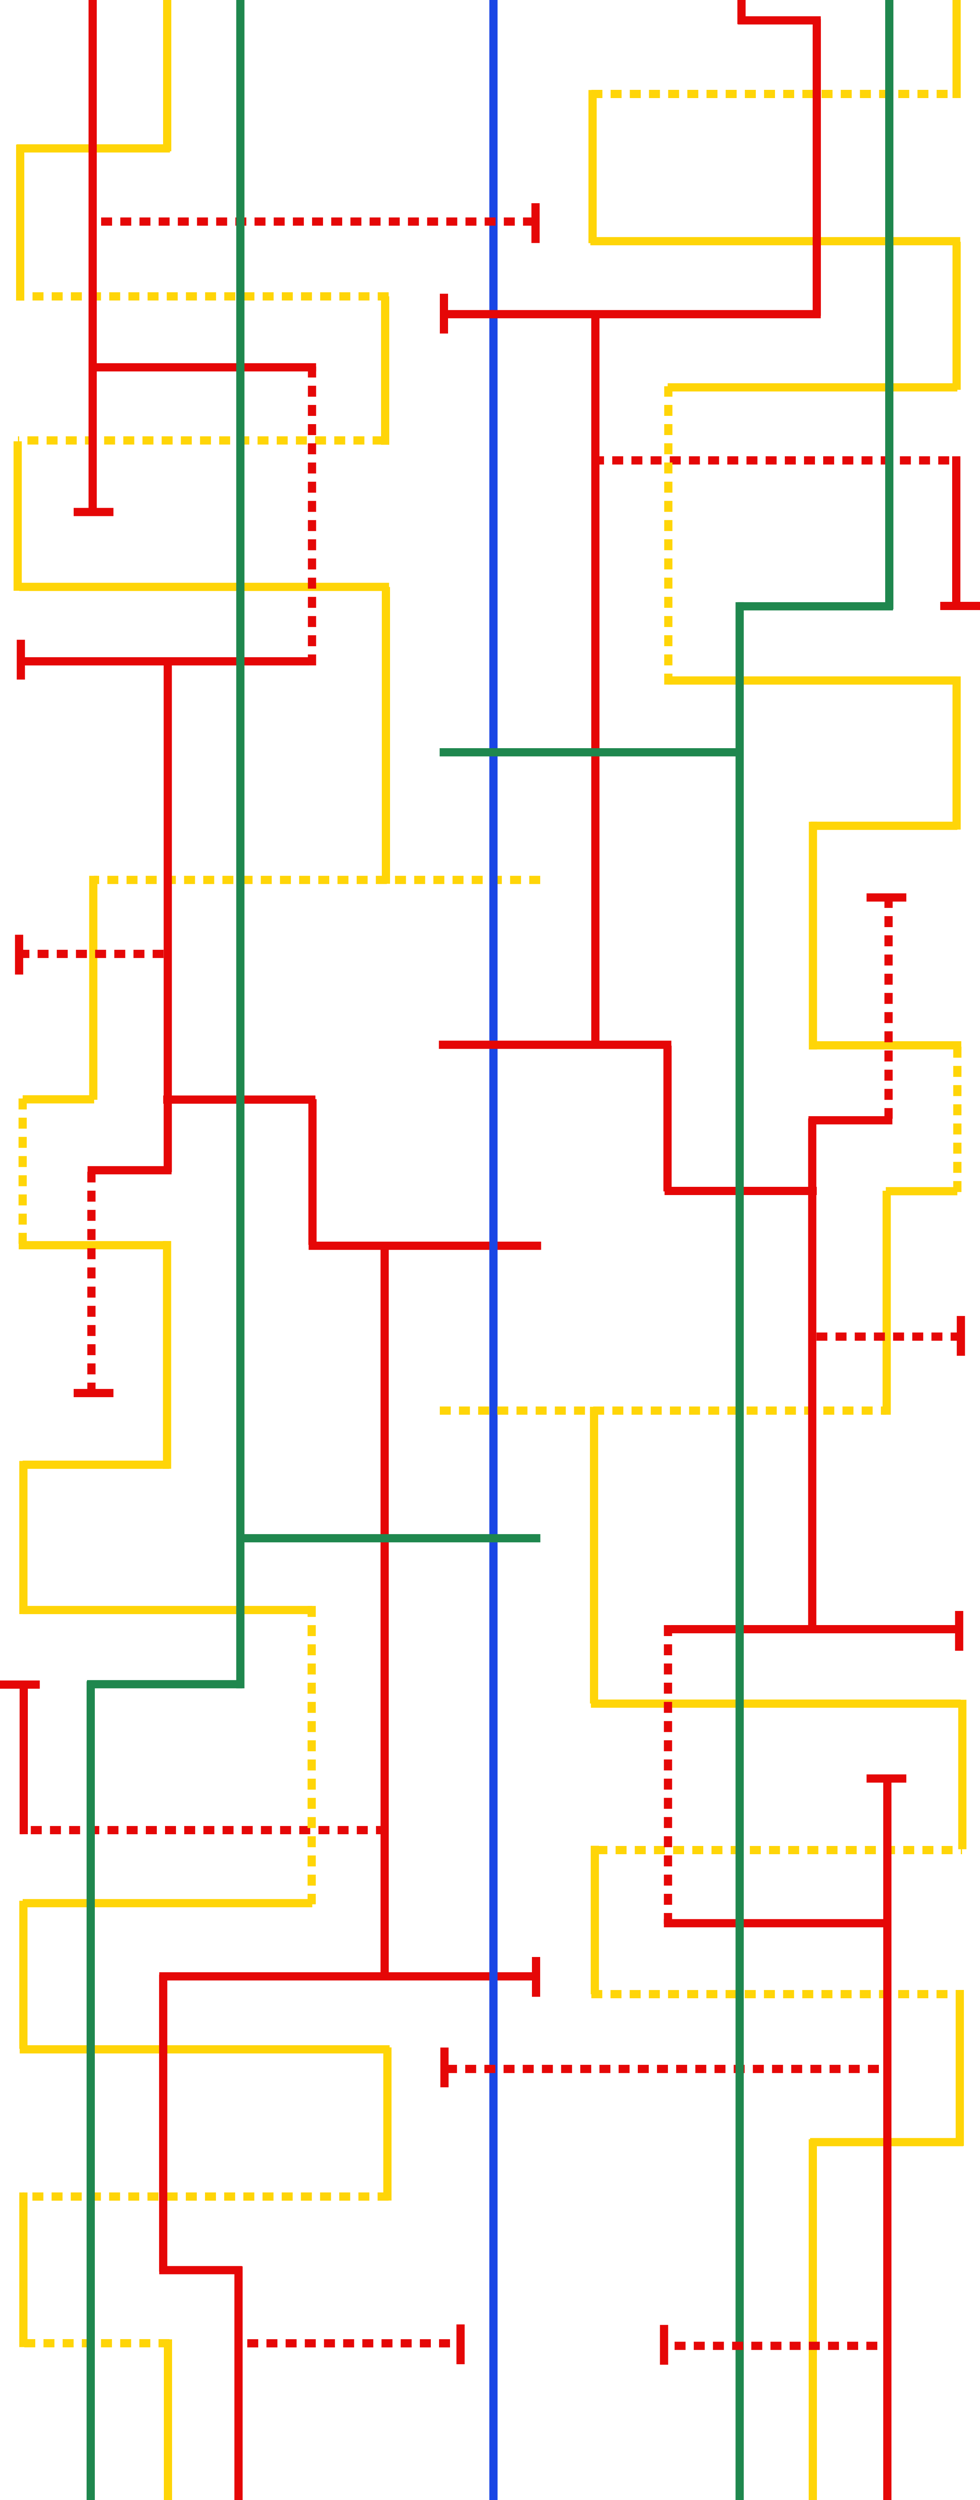 <svg id="Linee" xmlns="http://www.w3.org/2000/svg" viewBox="0 0 357.72 911.77">
  <defs>
    <style>
      .cls-1, .cls-2, .cls-3, .cls-4, .cls-5, .cls-6 {
        fill: none;
        stroke-miterlimit: 10;
        stroke-width: 3px;
      }

      .cls-1, .cls-2 {
        stroke: #e50707;
      }

      .cls-2, .cls-3 {
        stroke-dasharray: 4 3;
      }

      .cls-3, .cls-4 {
        stroke: #ffd508;
      }

      .cls-5 {
        stroke: #1a46e5;
      }

      .cls-6 {
        stroke: #1f874e;
      }
    </style>
  </defs>
  <title>floor2</title>
  <g>
    <line class="cls-1" x1="115.38" y1="133.96" x2="33.86" y2="133.96"/>
    <line class="cls-1" x1="197.52" y1="454.33" x2="112.66" y2="454.33"/>
    <line class="cls-1" x1="62.62" y1="426.79" x2="31.97" y2="426.79"/>
    <line class="cls-2" x1="141.24" y1="667.45" x2="7.37" y2="667.45"/>
    <line class="cls-1" x1="168.11" y1="862.24" x2="168.11" y2="847.72"/>
    <line class="cls-1" x1="195.67" y1="728.24" x2="195.67" y2="713.72"/>
    <line class="cls-2" x1="164.26" y1="854.61" x2="86.7" y2="854.61"/>
    <line class="cls-1" x1="88.31" y1="827.93" x2="58.12" y2="827.93"/>
    <line class="cls-1" x1="195.16" y1="720.78" x2="58.13" y2="720.78"/>
    <line class="cls-3" x1="141.87" y1="108.09" x2="7.37" y2="108.09"/>
    <line class="cls-4" x1="34.37" y1="400.93" x2="8.27" y2="400.93"/>
    <line class="cls-4" x1="60.72" y1="454.13" x2="6.83" y2="454.13"/>
    <line class="cls-4" x1="61.85" y1="534.19" x2="8.27" y2="534.19"/>
    <line class="cls-4" x1="113.94" y1="587.18" x2="8.27" y2="587.18"/>
    <line class="cls-4" x1="113.99" y1="694.09" x2="8.27" y2="694.09"/>
    <line class="cls-4" x1="142.21" y1="747.4" x2="7.19" y2="747.4"/>
    <line class="cls-3" x1="141.83" y1="801.09" x2="8.27" y2="801.09"/>
    <line class="cls-3" x1="61.87" y1="854.58" x2="8.27" y2="854.58"/>
    <line class="cls-3" x1="197.19" y1="320.91" x2="34.25" y2="320.91"/>
    <line class="cls-4" x1="142.02" y1="214.04" x2="7.04" y2="214.04"/>
    <line class="cls-3" x1="140.01" y1="160.63" x2="6.55" y2="160.63"/>
    <line class="cls-4" x1="62.04" y1="54.12" x2="6.16" y2="54.12"/>
    <line class="cls-1" x1="87.06" y1="911.77" x2="87.06" y2="826.53"/>
    <line class="cls-1" x1="8.66" y1="668.94" x2="8.66" y2="614.92"/>
    <line class="cls-1" x1="33.82" y1="187.06" x2="33.82"/>
    <line class="cls-1" x1="59.57" y1="828.46" x2="59.57" y2="720.16"/>
    <line class="cls-1" x1="140.4" y1="720.14" x2="140.4" y2="453.59"/>
    <line class="cls-1" x1="114.06" y1="454" x2="114.06" y2="400.86"/>
    <line class="cls-2" x1="33.37" y1="508.24" x2="33.37" y2="427.34"/>
    <line class="cls-2" x1="113.89" y1="242.68" x2="113.89" y2="133.5"/>
    <line class="cls-1" x1="61.24" y1="427.48" x2="61.24" y2="240.85"/>
    <line class="cls-5" x1="180.12" y1="911.77" x2="180.12"/>
    <line class="cls-4" x1="140.87" y1="214.09" x2="140.87" y2="322.32"/>
    <line class="cls-3" x1="113.77" y1="585.69" x2="113.77" y2="694.5"/>
    <line class="cls-3" x1="8.27" y1="400.62" x2="8.27" y2="455.59"/>
    <line class="cls-4" x1="60.98" y1="452.6" x2="60.98" y2="535.66"/>
    <line class="cls-4" x1="8.54" y1="532.81" x2="8.54" y2="588.67"/>
    <line class="cls-4" x1="61.31" y1="853.16" x2="61.31" y2="911.77"/>
    <line class="cls-4" x1="8.54" y1="693.21" x2="8.54" y2="747.19"/>
    <line class="cls-4" x1="8.54" y1="799.6" x2="8.54" y2="856"/>
    <line class="cls-4" x1="141.41" y1="746.69" x2="141.41" y2="802.54"/>
    <line class="cls-4" x1="61.03" x2="61.03" y2="55.16"/>
    <line class="cls-4" x1="6.45" y1="160.94" x2="6.45" y2="215.46"/>
    <line class="cls-4" x1="7.37" y1="52.72" x2="7.37" y2="109.63"/>
    <line class="cls-4" x1="34.05" y1="319.41" x2="34.05" y2="401.09"/>
    <line class="cls-4" x1="140.59" y1="108.07" x2="140.59" y2="162.21"/>
    <line class="cls-1" x1="112.72" y1="241.19" x2="7.74" y2="241.19"/>
    <line class="cls-2" x1="59.72" y1="347.89" x2="8.27" y2="347.89"/>
    <line class="cls-2" x1="194.91" y1="80.81" x2="33.82" y2="80.81"/>
    <line class="cls-1" x1="115.13" y1="401.03" x2="59.57" y2="401.03"/>
    <line class="cls-6" x1="33.11" y1="911.77" x2="33.11" y2="613.17"/>
    <line class="cls-6" x1="197.24" y1="561" x2="88" y2="561"/>
    <line class="cls-6" x1="88.48" y1="614.24" x2="31.75" y2="614.24"/>
    <line class="cls-1" x1="14.52" y1="614.38" y2="614.38"/>
    <line class="cls-1" x1="41.41" y1="186.73" x2="26.89" y2="186.73"/>
    <line class="cls-1" x1="41.41" y1="508.05" x2="26.89" y2="508.05"/>
    <line class="cls-1" x1="195.48" y1="74.11" x2="195.48" y2="88.63"/>
    <line class="cls-1" x1="7.61" y1="247.84" x2="7.61" y2="233.32"/>
    <line class="cls-1" x1="6.97" y1="355.42" x2="6.97" y2="340.9"/>
    <line class="cls-6" x1="87.73" y1="615.74" x2="87.73"/>
  </g>
  <g>
    <line class="cls-1" x1="242.33" y1="701.4" x2="323.86" y2="701.4"/>
    <line class="cls-1" x1="160.2" y1="381.03" x2="245.06" y2="381.03"/>
    <path class="cls-5" d="M990.17,447.31" transform="translate(-570.46 -65)"/>
    <line class="cls-1" x1="295.1" y1="408.57" x2="325.74" y2="408.57"/>
    <line class="cls-2" x1="216.48" y1="167.91" x2="350.35" y2="167.91"/>
    <line class="cls-1" x1="162.05" y1="107.12" x2="162.05" y2="121.64"/>
    <line class="cls-1" x1="269.41" y1="7.43" x2="299.6" y2="7.43"/>
    <line class="cls-1" x1="162.56" y1="114.58" x2="299.59" y2="114.58"/>
    <line class="cls-3" x1="215.85" y1="727.27" x2="350.34" y2="727.27"/>
    <line class="cls-4" x1="323.34" y1="434.43" x2="349.45" y2="434.43"/>
    <line class="cls-4" x1="297" y1="381.23" x2="350.89" y2="381.23"/>
    <line class="cls-4" x1="295.87" y1="301.17" x2="349.45" y2="301.17"/>
    <line class="cls-4" x1="243.78" y1="248.18" x2="349.45" y2="248.18"/>
    <line class="cls-4" x1="243.72" y1="141.27" x2="349.45" y2="141.27"/>
    <line class="cls-4" x1="215.5" y1="87.96" x2="350.52" y2="87.96"/>
    <line class="cls-3" x1="215.89" y1="34.27" x2="349.45" y2="34.27"/>
    <line class="cls-3" x1="160.53" y1="514.45" x2="323.47" y2="514.45"/>
    <line class="cls-4" x1="215.69" y1="621.32" x2="350.68" y2="621.32"/>
    <line class="cls-3" x1="217.71" y1="674.73" x2="351.17" y2="674.73"/>
    <line class="cls-4" x1="295.68" y1="781.24" x2="351.56" y2="781.24"/>
    <line class="cls-1" x1="270.66" x2="270.66" y2="8.83"/>
    <line class="cls-1" x1="349.06" y1="166.42" x2="349.06" y2="220.44"/>
    <line class="cls-1" x1="323.9" y1="648.3" x2="323.9" y2="911.77"/>
    <line class="cls-1" x1="298.14" y1="6.9" x2="298.14" y2="115.2"/>
    <line class="cls-1" x1="217.32" y1="115.22" x2="217.32" y2="381.77"/>
    <line class="cls-1" x1="243.66" y1="381.36" x2="243.66" y2="434.5"/>
    <line class="cls-2" x1="324.34" y1="327.12" x2="324.34" y2="408.02"/>
    <line class="cls-2" x1="243.83" y1="592.68" x2="243.83" y2="701.86"/>
    <line class="cls-1" x1="296.48" y1="407.88" x2="296.48" y2="594.51"/>
    <path class="cls-5" d="M949.05,976.77" transform="translate(-570.46 -65)"/>
    <path class="cls-5" d="M949.05,65" transform="translate(-570.46 -65)"/>
    <line class="cls-4" x1="216.84" y1="621.27" x2="216.84" y2="513.05"/>
    <line class="cls-3" x1="243.95" y1="249.67" x2="243.95" y2="140.86"/>
    <line class="cls-3" x1="349.45" y1="434.74" x2="349.45" y2="379.77"/>
    <line class="cls-4" x1="296.74" y1="382.76" x2="296.74" y2="299.7"/>
    <line class="cls-4" x1="349.18" y1="302.55" x2="349.18" y2="246.69"/>
    <line class="cls-4" x1="349.18" y1="142.16" x2="349.18" y2="88.17"/>
    <line class="cls-4" x1="349.18" y1="35.76" x2="349.18"/>
    <line class="cls-4" x1="216.3" y1="88.68" x2="216.3" y2="32.82"/>
    <line class="cls-4" x1="296.69" y1="911.77" x2="296.69" y2="780.2"/>
    <line class="cls-4" x1="351.27" y1="674.42" x2="351.27" y2="619.9"/>
    <line class="cls-4" x1="350.34" y1="782.64" x2="350.34" y2="725.74"/>
    <line class="cls-4" x1="323.66" y1="515.95" x2="323.66" y2="434.27"/>
    <line class="cls-4" x1="217.12" y1="727.29" x2="217.12" y2="673.15"/>
    <line class="cls-1" x1="245" y1="594.17" x2="349.98" y2="594.17"/>
    <line class="cls-2" x1="298" y1="487.47" x2="349.45" y2="487.47"/>
    <line class="cls-2" x1="162.81" y1="754.55" x2="323.9" y2="754.55"/>
    <line class="cls-1" x1="242.58" y1="434.34" x2="298.14" y2="434.34"/>
    <line class="cls-6" x1="324.61" x2="324.61" y2="222.19"/>
    <line class="cls-6" x1="160.48" y1="274.36" x2="269.72" y2="274.36"/>
    <line class="cls-6" x1="269.24" y1="221.12" x2="325.97" y2="221.12"/>
    <line class="cls-1" x1="343.2" y1="220.99" x2="357.72" y2="220.99"/>
    <line class="cls-1" x1="316.31" y1="648.63" x2="330.83" y2="648.63"/>
    <line class="cls-1" x1="316.31" y1="327.31" x2="330.83" y2="327.31"/>
    <line class="cls-1" x1="162.24" y1="761.25" x2="162.24" y2="746.74"/>
    <line class="cls-1" x1="350.11" y1="587.52" x2="350.11" y2="602.04"/>
    <line class="cls-1" x1="350.74" y1="479.94" x2="350.74" y2="494.46"/>
    <line class="cls-6" x1="269.99" y1="219.62" x2="269.99" y2="911.77"/>
    <line class="cls-1" x1="242.39" y1="847.9" x2="242.39" y2="862.42"/>
    <line class="cls-2" x1="246.24" y1="855.53" x2="323.8" y2="855.53"/>
  </g>
</svg>
